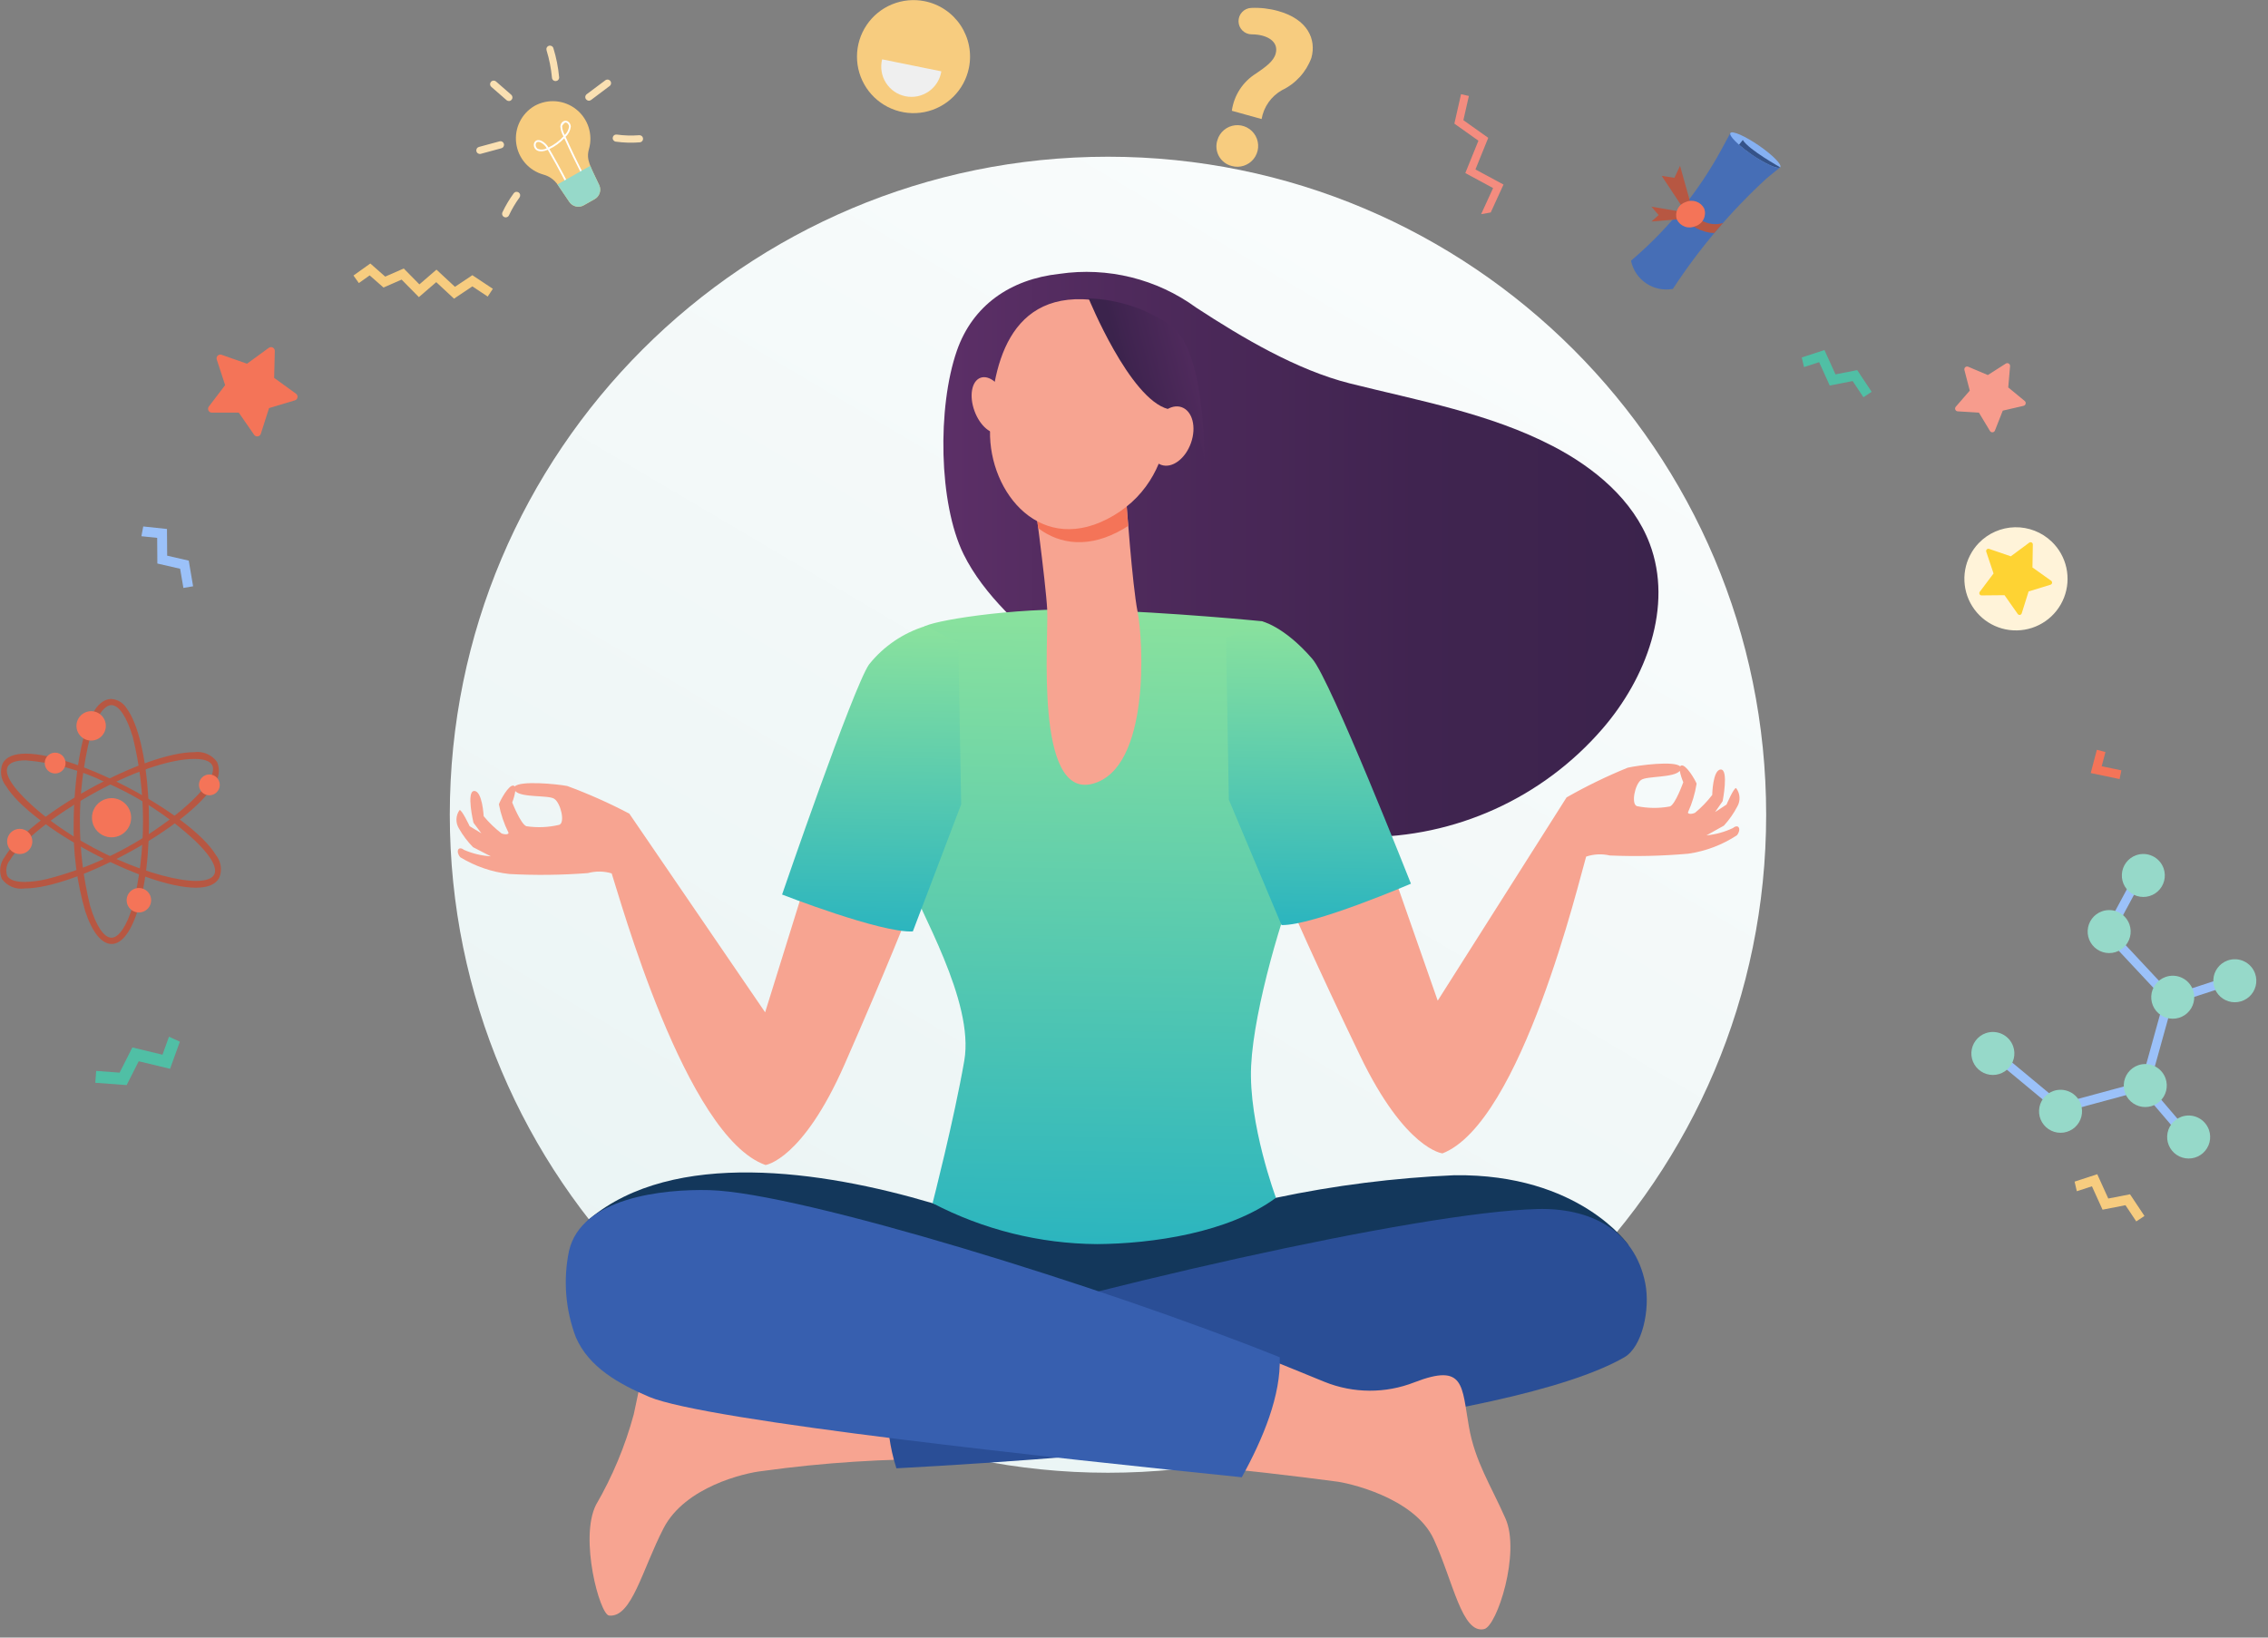 <svg width="180" height="130" viewBox="0 0 180 130" fill="none" xmlns="http://www.w3.org/2000/svg">
<rect x="0" y="0" width="180" height="130" fill="#808080" stroke="none"/>
<g clip-path="url(#clip0_14628_67717)">
<path d="M87.935 116.913C116.785 116.913 140.172 93.527 140.172 64.677C140.172 35.828 116.785 12.441 87.935 12.441C59.085 12.441 35.698 35.828 35.698 64.677C35.698 93.527 59.085 116.913 87.935 116.913Z" fill="url(#paint0_linear_14628_67717)"/>
<path d="M20.697 34.446C20.679 34.497 20.647 34.542 20.605 34.577C20.563 34.611 20.512 34.634 20.458 34.642C20.404 34.65 20.349 34.643 20.299 34.622C20.249 34.601 20.205 34.567 20.173 34.523L18.951 32.756H16.803C16.749 32.754 16.696 32.738 16.65 32.709C16.605 32.679 16.568 32.638 16.543 32.589C16.519 32.541 16.509 32.486 16.513 32.432C16.517 32.378 16.536 32.326 16.568 32.282L17.868 30.574L17.2 28.533C17.184 28.481 17.184 28.425 17.197 28.373C17.211 28.32 17.239 28.272 17.278 28.234C17.316 28.196 17.365 28.169 17.418 28.156C17.471 28.143 17.526 28.145 17.578 28.162L19.605 28.873L21.34 27.607C21.385 27.576 21.437 27.558 21.491 27.555C21.546 27.552 21.6 27.564 21.648 27.589C21.696 27.614 21.736 27.652 21.765 27.698C21.793 27.744 21.808 27.797 21.809 27.852L21.759 29.999L23.499 31.258C23.542 31.291 23.575 31.335 23.595 31.386C23.615 31.437 23.621 31.492 23.611 31.545C23.602 31.599 23.579 31.649 23.544 31.69C23.508 31.732 23.462 31.763 23.411 31.78L21.353 32.396L20.697 34.446Z" fill="#F47458"/>
<path d="M97.764 8.794C97.848 8.187 98.065 7.607 98.399 7.094C98.733 6.581 99.177 6.148 99.698 5.827C100.454 5.309 101.074 4.869 101.242 4.265C101.531 3.222 100.434 2.722 99.342 2.727C99.07 2.727 98.808 2.621 98.613 2.431C98.417 2.241 98.304 1.983 98.296 1.711C98.287 1.435 98.387 1.167 98.574 0.965C98.761 0.762 99.02 0.641 99.296 0.628C100.018 0.596 100.74 0.678 101.436 0.873C103.782 1.524 104.489 3.118 104.079 4.593C103.666 5.722 102.825 6.644 101.739 7.16C101.318 7.399 100.955 7.728 100.676 8.124C100.398 8.52 100.21 8.973 100.127 9.45L97.764 8.794ZM96.621 11.118C96.713 10.806 96.896 10.527 97.146 10.319C97.396 10.11 97.702 9.98 98.026 9.945C98.35 9.91 98.677 9.971 98.966 10.122C99.255 10.272 99.493 10.505 99.65 10.79C99.807 11.075 99.876 11.401 99.849 11.725C99.822 12.05 99.699 12.359 99.496 12.614C99.294 12.869 99.02 13.058 98.71 13.158C98.4 13.258 98.067 13.264 97.754 13.175C97.54 13.122 97.339 13.025 97.164 12.89C96.99 12.756 96.844 12.587 96.738 12.394C96.632 12.201 96.566 11.988 96.546 11.768C96.526 11.549 96.551 11.327 96.621 11.118Z" fill="#F7CC7F"/>
<path d="M157.057 32.757L157.93 34.207C157.951 34.244 157.982 34.274 158.019 34.293C158.056 34.313 158.098 34.322 158.14 34.318C158.182 34.315 158.223 34.299 158.256 34.274C158.29 34.248 158.315 34.213 158.33 34.174L158.95 32.599L160.599 32.217C160.639 32.208 160.676 32.187 160.705 32.158C160.735 32.129 160.755 32.092 160.764 32.052C160.774 32.012 160.772 31.97 160.759 31.931C160.746 31.892 160.722 31.857 160.69 31.831L159.384 30.755L159.53 29.069C159.533 29.028 159.526 28.986 159.507 28.95C159.488 28.913 159.46 28.882 159.425 28.86C159.389 28.839 159.349 28.828 159.307 28.828C159.266 28.829 159.226 28.841 159.191 28.863L157.764 29.773L156.206 29.113C156.168 29.097 156.126 29.092 156.085 29.098C156.045 29.104 156.007 29.122 155.975 29.149C155.944 29.176 155.921 29.211 155.909 29.25C155.897 29.29 155.895 29.332 155.906 29.372L156.33 31.01L155.221 32.288C155.194 32.319 155.176 32.357 155.169 32.398C155.163 32.439 155.168 32.481 155.184 32.519C155.2 32.557 155.226 32.59 155.26 32.614C155.294 32.638 155.333 32.651 155.375 32.654L157.057 32.757Z" fill="#F79C8D"/>
<path d="M117.335 11.17L115.426 9.814L115.956 7.477L116.577 7.618L116.141 9.541L118.115 10.941L117.098 13.451L119.326 14.651L118.312 16.867L117.551 17.001L118.499 14.929L116.294 13.739L117.335 11.17Z" fill="#F48C7F"/>
<path d="M29.39 20.918L30.572 21.959L32.043 21.314L33.285 22.575L34.64 21.405L36.108 22.769L37.489 21.846L39.116 22.927L38.707 23.543L37.491 22.735L36.034 23.709L34.623 22.398L33.245 23.587L31.874 22.196L30.438 22.826L29.338 21.861L28.481 22.472L28.052 21.872L29.39 20.918Z" fill="#F7CC7F"/>
<path d="M162.831 42.995C163.416 43.555 163.821 44.276 163.996 45.067C164.17 45.858 164.107 46.683 163.812 47.438C163.518 48.193 163.007 48.843 162.343 49.307C161.679 49.771 160.892 50.028 160.082 50.044C159.273 50.062 158.476 49.838 157.793 49.402C157.111 48.966 156.573 48.338 156.247 47.596C155.922 46.854 155.824 46.033 155.965 45.235C156.106 44.438 156.481 43.7 157.042 43.115C157.794 42.332 158.826 41.879 159.911 41.856C160.997 41.834 162.047 42.243 162.831 42.995Z" fill="#FFF3D9"/>
<path d="M162.742 46.416L161 46.952L160.453 48.691C160.443 48.723 160.425 48.752 160.4 48.773C160.374 48.795 160.344 48.809 160.311 48.815C160.278 48.82 160.244 48.816 160.214 48.802C160.183 48.789 160.157 48.768 160.138 48.74L159.09 47.249L157.267 47.266C157.234 47.267 157.201 47.257 157.173 47.24C157.145 47.223 157.122 47.198 157.107 47.169C157.092 47.139 157.086 47.106 157.089 47.073C157.091 47.04 157.103 47.009 157.123 46.982L158.218 45.525L157.638 43.797C157.627 43.766 157.626 43.732 157.633 43.7C157.641 43.668 157.658 43.638 157.681 43.615C157.705 43.591 157.734 43.575 157.767 43.567C157.799 43.56 157.833 43.562 157.864 43.572L159.588 44.163L161.052 43.077C161.079 43.058 161.11 43.046 161.143 43.044C161.176 43.041 161.209 43.048 161.238 43.063C161.268 43.078 161.292 43.101 161.309 43.129C161.326 43.158 161.335 43.19 161.335 43.223L161.306 45.046L162.791 46.103C162.817 46.123 162.838 46.149 162.85 46.179C162.863 46.209 162.867 46.242 162.862 46.275C162.857 46.307 162.843 46.337 162.822 46.362C162.801 46.387 162.773 46.406 162.742 46.416Z" fill="#FED333"/>
<path d="M42.43 8.404C41.921 8.699 41.51 9.139 41.25 9.667C40.99 10.195 40.892 10.789 40.969 11.373C41.045 11.957 41.293 12.505 41.68 12.948C42.068 13.392 42.578 13.71 43.146 13.865C43.605 13.992 44.003 14.28 44.267 14.677L45.185 16.033C45.307 16.213 45.492 16.34 45.704 16.39C45.916 16.44 46.139 16.408 46.328 16.301L47.197 15.809C47.386 15.701 47.528 15.527 47.595 15.32C47.661 15.112 47.647 14.888 47.555 14.691C46.861 13.198 46.496 12.698 46.745 11.827C46.905 11.26 46.894 10.659 46.713 10.098C46.532 9.538 46.189 9.043 45.728 8.677C45.267 8.312 44.707 8.09 44.12 8.041C43.533 7.993 42.945 8.119 42.43 8.404Z" fill="#F7CC7F"/>
<path d="M45.075 14.828C44.431 13.567 43.696 12.257 43.475 11.889C42.103 12.481 42.093 10.809 42.96 11.172C43.2 11.288 43.4 11.475 43.53 11.708C43.98 11.495 44.384 11.196 44.721 10.829C44.578 10.587 44.492 10.316 44.471 10.036C44.493 9.671 44.86 9.436 45.134 9.686C45.186 9.734 45.228 9.791 45.257 9.856C45.286 9.92 45.301 9.989 45.303 10.06C45.262 10.367 45.115 10.65 44.888 10.86C45.347 11.882 45.838 12.901 46.349 13.895L46.223 13.96C45.723 12.982 45.237 11.98 44.784 10.975C44.447 11.331 44.047 11.623 43.605 11.835C43.886 12.305 44.597 13.585 45.205 14.768L45.075 14.828ZM42.695 11.823C42.809 11.865 42.93 11.882 43.051 11.873C43.172 11.863 43.289 11.827 43.395 11.768C43.281 11.567 43.108 11.406 42.901 11.304C42.441 11.108 42.403 11.675 42.695 11.823ZM44.612 10.045C44.632 10.28 44.704 10.509 44.824 10.713C45.006 10.54 45.125 10.31 45.161 10.062C45.161 9.896 45.025 9.711 44.861 9.728C44.841 9.729 44.621 9.9 44.612 10.045Z" fill="white"/>
<path d="M44.242 14.64C44.25 14.651 44.259 14.662 44.266 14.673L45.184 16.029C45.306 16.209 45.491 16.337 45.703 16.386C45.915 16.436 46.138 16.404 46.327 16.297L47.196 15.805C47.385 15.698 47.527 15.523 47.594 15.316C47.66 15.109 47.646 14.884 47.554 14.687C47.245 14.023 47.002 13.556 46.848 13.164L44.242 14.64Z" fill="#96D9C9"/>
<path d="M40.208 7.956L38.987 6.891C38.933 6.84 38.9 6.771 38.897 6.698C38.892 6.624 38.917 6.552 38.966 6.496C39.014 6.44 39.083 6.406 39.156 6.399C39.23 6.393 39.303 6.416 39.36 6.463L40.581 7.528C40.635 7.578 40.667 7.647 40.671 7.721C40.675 7.795 40.65 7.867 40.602 7.922C40.553 7.978 40.485 8.013 40.412 8.019C40.338 8.025 40.265 8.002 40.208 7.956Z" fill="#FAE0B2"/>
<path d="M39.798 11.768L38.155 12.213C38.083 12.232 38.007 12.221 37.942 12.183C37.878 12.146 37.831 12.084 37.812 12.013C37.792 11.941 37.802 11.864 37.838 11.799C37.874 11.734 37.935 11.686 38.006 11.665L39.65 11.22C39.722 11.201 39.798 11.212 39.863 11.25C39.927 11.287 39.974 11.349 39.993 11.42C40.013 11.492 40.003 11.569 39.967 11.634C39.931 11.699 39.869 11.747 39.798 11.768Z" fill="#FAE0B2"/>
<path d="M40.013 17.228C39.979 17.212 39.949 17.189 39.924 17.162C39.899 17.134 39.879 17.102 39.867 17.067C39.854 17.032 39.849 16.994 39.85 16.957C39.852 16.92 39.861 16.883 39.877 16.85C40.128 16.317 40.43 15.811 40.777 15.336C40.822 15.278 40.888 15.239 40.961 15.229C41.034 15.219 41.108 15.238 41.168 15.281C41.227 15.324 41.268 15.389 41.28 15.461C41.293 15.534 41.277 15.609 41.236 15.67C40.911 16.116 40.63 16.591 40.395 17.091C40.379 17.125 40.357 17.156 40.329 17.181C40.301 17.207 40.268 17.227 40.233 17.239C40.197 17.252 40.159 17.258 40.122 17.256C40.084 17.254 40.047 17.244 40.013 17.228Z" fill="#FAE0B2"/>
<path d="M44.117 6.436C44.08 6.439 44.042 6.435 44.007 6.424C43.971 6.413 43.938 6.395 43.909 6.371C43.88 6.347 43.857 6.318 43.839 6.285C43.822 6.252 43.811 6.216 43.808 6.179C43.74 5.436 43.595 4.702 43.376 3.989C43.354 3.917 43.361 3.839 43.397 3.772C43.432 3.706 43.492 3.656 43.564 3.634C43.636 3.611 43.714 3.619 43.78 3.654C43.847 3.689 43.897 3.75 43.919 3.822C44.15 4.571 44.302 5.341 44.374 6.122C44.378 6.159 44.375 6.197 44.364 6.233C44.353 6.27 44.335 6.303 44.311 6.333C44.288 6.362 44.258 6.386 44.225 6.404C44.191 6.421 44.155 6.432 44.117 6.436Z" fill="#FAE0B2"/>
<path d="M46.509 7.878C46.486 7.848 46.469 7.814 46.46 7.778C46.45 7.741 46.448 7.703 46.453 7.666C46.459 7.629 46.471 7.593 46.49 7.561C46.51 7.529 46.535 7.5 46.565 7.478L48.037 6.378C48.067 6.354 48.101 6.337 48.137 6.327C48.174 6.317 48.212 6.314 48.25 6.319C48.287 6.324 48.324 6.336 48.356 6.355C48.389 6.374 48.418 6.4 48.441 6.43C48.463 6.46 48.48 6.495 48.489 6.532C48.498 6.568 48.5 6.607 48.494 6.644C48.488 6.682 48.475 6.717 48.455 6.75C48.435 6.782 48.409 6.81 48.378 6.832L46.906 7.939C46.876 7.961 46.842 7.977 46.806 7.986C46.769 7.995 46.732 7.996 46.695 7.991C46.658 7.985 46.623 7.972 46.591 7.953C46.559 7.933 46.531 7.908 46.509 7.878Z" fill="#FAE0B2"/>
<path d="M50.848 11.283C50.824 11.293 50.798 11.298 50.772 11.3C50.138 11.35 49.502 11.331 48.872 11.245C48.835 11.24 48.799 11.228 48.767 11.209C48.735 11.19 48.707 11.165 48.684 11.136C48.662 11.106 48.645 11.072 48.636 11.036C48.626 11 48.624 10.962 48.629 10.925C48.634 10.888 48.646 10.853 48.665 10.82C48.684 10.788 48.709 10.76 48.739 10.738C48.768 10.715 48.802 10.698 48.838 10.689C48.874 10.68 48.912 10.677 48.949 10.682C49.539 10.763 50.136 10.781 50.73 10.734C50.798 10.729 50.867 10.748 50.922 10.789C50.977 10.83 51.016 10.89 51.03 10.957C51.045 11.024 51.035 11.094 51.002 11.155C50.968 11.215 50.914 11.261 50.85 11.284L50.848 11.283Z" fill="#FAE0B2"/>
<path d="M137.331 10.559L136.603 11.903C134.845 15.129 132.525 18.015 129.753 20.427L129.445 20.696C129.595 21.43 130.028 22.076 130.649 22.494C131.271 22.913 132.032 23.07 132.769 22.933C134.877 19.707 137.379 16.756 140.217 14.15L141.285 13.28L137.331 10.559Z" fill="#466EB6"/>
<path d="M141.287 13.278C141.125 13.473 140.112 13.021 139.024 12.269C137.936 11.517 137.174 10.748 137.336 10.553C137.498 10.358 138.521 10.812 139.61 11.564C140.699 12.316 141.449 13.083 141.287 13.278Z" fill="#86B1F2"/>
<path d="M141.282 13.278C141.282 13.278 138.775 11.878 138.318 11.113L138.018 11.491C138.336 11.769 138.67 12.028 139.018 12.267C140.101 13.009 141.103 13.46 141.282 13.278Z" fill="#355389"/>
<path d="M136.742 17.703C136.422 17.81 135.002 18.146 133.742 16.234C133.581 16.439 133.416 16.642 133.249 16.843C133.521 17.273 133.88 17.64 134.304 17.921C134.728 18.201 135.206 18.389 135.707 18.472C135.807 18.485 135.949 18.498 136.053 18.501C136.281 18.233 136.511 17.967 136.742 17.703Z" fill="#B75742"/>
<path d="M134.213 16.291L133.337 13.164L132.891 14.116L131.879 13.96L133.641 16.618L134.213 16.291Z" fill="#B75742"/>
<path d="M133.519 16.825L131.066 16.406L131.638 17.073L131.067 17.585L133.441 17.385L133.519 16.825Z" fill="#B75742"/>
<path d="M133.085 17.428C133.039 17.292 133.02 17.147 133.029 17.003C133.039 16.859 133.078 16.718 133.142 16.589C133.207 16.46 133.296 16.345 133.406 16.251C133.515 16.157 133.642 16.085 133.779 16.04C134.046 15.918 134.35 15.904 134.627 16.003C134.903 16.101 135.131 16.304 135.26 16.567C135.306 16.704 135.325 16.848 135.315 16.992C135.305 17.136 135.267 17.277 135.202 17.406C135.138 17.535 135.048 17.65 134.939 17.744C134.83 17.838 134.703 17.91 134.566 17.954C134.299 18.077 133.995 18.091 133.719 17.992C133.442 17.894 133.215 17.692 133.085 17.428Z" fill="#F47458"/>
<path d="M143.175 29.14L144.375 28.749L145.216 30.605L147.036 30.25L147.892 31.536L148.543 31.102L147.398 29.382L145.673 29.719L144.798 27.789L142.998 28.377L143.175 29.14Z" fill="#50BFA5"/>
<path d="M164.827 94.565L166.027 94.174L166.868 96.03L168.688 95.675L169.544 96.961L170.195 96.528L169.049 94.808L167.324 95.145L166.449 93.215L164.649 93.803L164.827 94.565Z" fill="#F7CC7F"/>
<path d="M76.899 5.386C76.723 6.256 76.293 7.054 75.663 7.679C75.033 8.304 74.232 8.729 73.362 8.899C72.49 9.069 71.589 8.977 70.77 8.634C69.951 8.292 69.253 7.714 68.762 6.975C68.272 6.235 68.011 5.367 68.014 4.48C68.017 3.592 68.284 2.726 68.779 1.99C69.274 1.253 69.977 0.681 70.798 0.344C71.619 0.007 72.521 -0.079 73.391 0.097C73.969 0.214 74.518 0.443 75.007 0.772C75.496 1.101 75.915 1.524 76.241 2.015C76.566 2.506 76.792 3.056 76.905 3.635C77.018 4.213 77.016 4.808 76.899 5.386Z" fill="#F7CC7F"/>
<path d="M70.009 4.711C69.931 5.025 69.917 5.352 69.969 5.672C70.021 5.992 70.136 6.298 70.31 6.572C70.483 6.846 70.71 7.082 70.976 7.266C71.243 7.449 71.544 7.577 71.862 7.642C72.179 7.706 72.507 7.705 72.824 7.64C73.141 7.574 73.442 7.445 73.708 7.26C73.974 7.075 74.2 6.838 74.372 6.564C74.544 6.289 74.659 5.983 74.709 5.663L70.009 4.711Z" fill="#EFEFEF"/>
<path d="M10.043 56.22C9.916 56.011 9.74 55.836 9.532 55.709C9.323 55.581 9.087 55.506 8.843 55.488C6.399 55.488 5.849 62.688 5.849 65.208C5.786 67.626 6.097 70.039 6.771 72.361C7.327 74.022 8.071 74.937 8.86 74.937C9.7 74.937 10.467 73.886 11.021 71.977C12.435 67.106 11.914 58.712 10.043 56.22ZM10.536 71.92C10.065 73.498 9.436 74.44 8.845 74.44C8.254 74.44 7.625 73.498 7.154 71.92C6.067 67.511 6.067 62.904 7.154 58.494C7.625 56.916 8.254 55.974 8.845 55.974C9.436 55.974 10.065 56.916 10.536 58.494C11.623 62.904 11.623 67.511 10.536 71.92Z" fill="#B75742"/>
<path d="M17.149 67.896C15.195 64.654 6.163 59.828 2.049 59.828C1.1 59.828 0.482 60.088 0.211 60.602C0.092 60.894 0.053 61.213 0.097 61.525C0.142 61.837 0.268 62.132 0.464 62.379C2.424 65.63 11.442 70.47 15.542 70.47C16.499 70.47 17.124 70.205 17.4 69.683C17.52 69.39 17.561 69.07 17.517 68.756C17.473 68.442 17.346 68.145 17.149 67.896ZM17.024 69.373C16.877 69.738 16.369 69.93 15.556 69.93C12.708 69.93 6.227 67.505 2.142 63.557C0.584 62.051 0.442 61.289 0.589 60.915C0.736 60.541 1.242 60.359 2.053 60.359C4.257 60.541 6.407 61.136 8.391 62.112C10.993 63.242 13.387 64.802 15.471 66.727C17.033 68.234 17.175 68.998 17.024 69.373Z" fill="#B75742"/>
<path d="M17.233 60.498C17.03 60.21 16.751 59.984 16.427 59.846C16.104 59.707 15.748 59.66 15.4 59.712C13.535 59.712 10.362 60.826 7.12 62.619C3.878 64.412 1.302 66.475 0.39 68.007C0.197 68.251 0.072 68.542 0.028 68.85C-0.015 69.159 0.024 69.473 0.142 69.762C0.344 70.044 0.621 70.265 0.94 70.401C1.26 70.536 1.611 70.581 1.955 70.529C6.026 70.529 15.017 65.605 16.987 62.296C17.184 62.045 17.311 61.746 17.354 61.43C17.398 61.114 17.356 60.792 17.233 60.498ZM12.676 65.627C9.96 67.562 6.908 68.975 3.676 69.794C3.11 69.927 2.532 70 1.951 70.012C1.222 70.012 0.746 69.844 0.575 69.529C0.5 69.318 0.481 69.091 0.52 68.87C0.559 68.649 0.655 68.442 0.798 68.269C1.628 66.874 4.098 64.869 7.086 63.169C10.298 61.339 13.419 60.247 15.434 60.247C16.359 60.247 16.854 60.49 16.906 60.969C17.005 61.936 15.347 63.764 12.677 65.627H12.676Z" fill="#B75742"/>
<path d="M10.409 64.915C10.409 65.223 10.318 65.524 10.147 65.78C9.976 66.036 9.733 66.235 9.448 66.353C9.164 66.471 8.851 66.501 8.549 66.442C8.248 66.381 7.97 66.233 7.753 66.016C7.535 65.798 7.387 65.521 7.327 65.219C7.267 64.917 7.298 64.604 7.415 64.32C7.533 64.036 7.733 63.793 7.989 63.622C8.244 63.451 8.545 63.359 8.853 63.359C9.266 63.359 9.661 63.523 9.953 63.815C10.245 64.107 10.409 64.503 10.409 64.915Z" fill="#F47458"/>
<path d="M8.4 57.624C8.4 57.855 8.332 58.081 8.203 58.272C8.075 58.464 7.893 58.614 7.68 58.702C7.466 58.791 7.232 58.814 7.005 58.769C6.779 58.724 6.571 58.612 6.408 58.449C6.245 58.286 6.133 58.078 6.088 57.852C6.043 57.625 6.066 57.391 6.155 57.177C6.243 56.964 6.393 56.782 6.585 56.654C6.777 56.526 7.002 56.457 7.233 56.457C7.386 56.457 7.538 56.487 7.68 56.546C7.821 56.605 7.95 56.691 8.058 56.799C8.166 56.907 8.252 57.036 8.311 57.177C8.37 57.319 8.4 57.471 8.4 57.624Z" fill="#F47458"/>
<path d="M11.995 71.464C11.995 71.656 11.938 71.844 11.831 72.004C11.724 72.164 11.572 72.289 11.395 72.362C11.217 72.436 11.022 72.455 10.833 72.418C10.645 72.38 10.472 72.287 10.336 72.151C10.2 72.016 10.107 71.842 10.07 71.654C10.032 71.465 10.051 71.27 10.125 71.092C10.198 70.915 10.323 70.763 10.483 70.656C10.643 70.549 10.831 70.492 11.023 70.492C11.281 70.492 11.528 70.595 11.71 70.777C11.893 70.959 11.995 71.206 11.995 71.464Z" fill="#F47458"/>
<path d="M2.566 66.797C2.566 66.995 2.507 67.188 2.397 67.352C2.288 67.517 2.131 67.645 1.949 67.721C1.766 67.796 1.565 67.816 1.371 67.778C1.177 67.739 0.999 67.644 0.859 67.504C0.719 67.364 0.624 67.186 0.585 66.992C0.547 66.798 0.566 66.597 0.642 66.414C0.718 66.231 0.846 66.075 1.01 65.965C1.175 65.856 1.368 65.797 1.566 65.797C1.831 65.797 2.085 65.902 2.273 66.09C2.461 66.277 2.566 66.532 2.566 66.797Z" fill="#F47458"/>
<path d="M17.442 62.306C17.442 62.47 17.394 62.63 17.303 62.765C17.212 62.901 17.083 63.007 16.932 63.07C16.781 63.132 16.615 63.148 16.455 63.117C16.295 63.085 16.147 63.006 16.032 62.891C15.916 62.775 15.838 62.628 15.806 62.468C15.774 62.307 15.79 62.141 15.853 61.99C15.915 61.839 16.021 61.711 16.157 61.62C16.293 61.529 16.453 61.48 16.616 61.48C16.835 61.48 17.045 61.568 17.2 61.722C17.355 61.877 17.442 62.087 17.442 62.306Z" fill="#F47458"/>
<path d="M5.203 60.576C5.203 60.739 5.155 60.899 5.064 61.035C4.973 61.171 4.844 61.277 4.693 61.339C4.542 61.402 4.376 61.418 4.216 61.386C4.056 61.354 3.908 61.276 3.793 61.16C3.677 61.045 3.599 60.897 3.567 60.737C3.535 60.577 3.551 60.411 3.614 60.26C3.676 60.109 3.782 59.98 3.918 59.889C4.054 59.798 4.214 59.75 4.377 59.75C4.596 59.75 4.806 59.837 4.961 59.992C5.116 60.147 5.203 60.357 5.203 60.576Z" fill="#F47458"/>
<path d="M176.151 77.741L172.253 79.016L172.472 79.687L176.37 78.412L176.151 77.741Z" fill="#9BC1F9"/>
<path d="M169.13 69.98L167.083 73.785L167.705 74.12L169.752 70.315L169.13 69.98Z" fill="#9BC1F9"/>
<path d="M170.554 86.162L170.017 86.621L172.946 90.048L173.482 89.59L170.554 86.162Z" fill="#9BC1F9"/>
<path d="M170.522 86.452L163.428 88.369L158.071 83.917L158.522 83.374L163.597 87.591L169.949 85.875L171.763 79.338L167.076 74.322L167.592 73.84L172.549 79.145L170.522 86.452Z" fill="#9BC1F9"/>
<path d="M159.774 83.059C159.887 83.378 159.902 83.722 159.819 84.049C159.736 84.377 159.557 84.672 159.306 84.898C159.055 85.124 158.743 85.27 158.409 85.318C158.075 85.367 157.734 85.315 157.429 85.169C157.125 85.024 156.87 84.791 156.697 84.501C156.525 84.211 156.442 83.876 156.46 83.539C156.478 83.201 156.595 82.877 156.798 82.607C157 82.336 157.278 82.132 157.596 82.019C158.023 81.869 158.492 81.894 158.9 82.088C159.309 82.284 159.623 82.633 159.774 83.059Z" fill="#96D9C9"/>
<path d="M165.144 87.65C165.257 87.968 165.272 88.312 165.189 88.64C165.106 88.967 164.928 89.262 164.677 89.488C164.426 89.714 164.113 89.86 163.779 89.909C163.445 89.957 163.104 89.905 162.799 89.759C162.495 89.614 162.24 89.381 162.067 89.091C161.895 88.801 161.812 88.466 161.83 88.129C161.848 87.792 161.965 87.467 162.167 87.197C162.37 86.926 162.648 86.722 162.966 86.609C163.177 86.535 163.401 86.502 163.625 86.514C163.849 86.526 164.068 86.582 164.271 86.678C164.473 86.775 164.654 86.91 164.804 87.077C164.954 87.244 165.069 87.438 165.144 87.65Z" fill="#96D9C9"/>
<path d="M171.869 85.606C171.982 85.925 171.997 86.269 171.914 86.596C171.831 86.924 171.652 87.219 171.401 87.445C171.151 87.67 170.838 87.817 170.504 87.865C170.17 87.913 169.829 87.862 169.524 87.716C169.22 87.571 168.965 87.338 168.792 87.048C168.62 86.757 168.537 86.423 168.555 86.085C168.573 85.748 168.69 85.424 168.892 85.154C169.095 84.883 169.373 84.679 169.691 84.566C170.118 84.415 170.587 84.44 170.995 84.635C171.404 84.83 171.718 85.18 171.869 85.606Z" fill="#96D9C9"/>
<path d="M175.312 89.692C175.425 90.011 175.44 90.355 175.357 90.682C175.274 91.01 175.095 91.305 174.844 91.531C174.593 91.757 174.281 91.903 173.947 91.951C173.613 91.999 173.272 91.948 172.967 91.802C172.663 91.657 172.408 91.424 172.235 91.134C172.063 90.844 171.98 90.509 171.998 90.171C172.016 89.834 172.133 89.51 172.336 89.24C172.538 88.969 172.816 88.765 173.134 88.652C173.561 88.501 174.03 88.526 174.438 88.721C174.847 88.916 175.161 89.266 175.312 89.692Z" fill="#96D9C9"/>
<path d="M178.976 77.286C179.089 77.605 179.104 77.949 179.021 78.276C178.938 78.604 178.76 78.899 178.509 79.125C178.258 79.35 177.945 79.497 177.611 79.545C177.277 79.594 176.936 79.542 176.631 79.396C176.326 79.251 176.072 79.018 175.899 78.728C175.727 78.438 175.644 78.103 175.662 77.766C175.68 77.428 175.797 77.104 176 76.834C176.202 76.563 176.48 76.359 176.798 76.246C177.009 76.171 177.233 76.139 177.457 76.151C177.681 76.163 177.9 76.218 178.102 76.315C178.305 76.412 178.486 76.547 178.636 76.714C178.786 76.88 178.901 77.075 178.976 77.286Z" fill="#96D9C9"/>
<path d="M171.714 68.93C171.826 69.249 171.842 69.593 171.758 69.92C171.675 70.247 171.497 70.542 171.246 70.767C170.995 70.993 170.683 71.139 170.349 71.187C170.015 71.235 169.675 71.183 169.37 71.038C169.066 70.893 168.811 70.66 168.639 70.37C168.466 70.081 168.384 69.746 168.402 69.409C168.42 69.072 168.537 68.748 168.738 68.478C168.94 68.207 169.218 68.003 169.536 67.891C169.963 67.74 170.432 67.764 170.84 67.96C171.249 68.155 171.563 68.504 171.714 68.93Z" fill="#96D9C9"/>
<path d="M174.049 78.595C174.162 78.913 174.177 79.257 174.094 79.585C174.011 79.912 173.833 80.207 173.582 80.433C173.331 80.659 173.018 80.805 172.684 80.853C172.35 80.902 172.009 80.85 171.704 80.704C171.399 80.559 171.145 80.326 170.972 80.036C170.8 79.746 170.717 79.411 170.735 79.074C170.753 78.737 170.87 78.412 171.073 78.142C171.275 77.871 171.553 77.667 171.871 77.555C172.298 77.404 172.767 77.429 173.175 77.624C173.584 77.819 173.898 78.168 174.049 78.595Z" fill="#96D9C9"/>
<path d="M169.003 73.384C169.116 73.702 169.131 74.046 169.048 74.374C168.965 74.701 168.786 74.996 168.535 75.222C168.284 75.448 167.972 75.594 167.638 75.642C167.304 75.691 166.963 75.639 166.658 75.493C166.354 75.348 166.099 75.115 165.926 74.825C165.754 74.535 165.671 74.2 165.689 73.863C165.707 73.526 165.824 73.201 166.027 72.931C166.229 72.66 166.507 72.456 166.825 72.344C167.252 72.193 167.721 72.218 168.129 72.413C168.538 72.608 168.852 72.957 169.003 73.384Z" fill="#96D9C9"/>
<path d="M168.221 61.846L165.931 61.368L166.417 59.52L167.1 59.699L166.8 60.829L168.362 61.154L168.221 61.846Z" fill="#F47458"/>
<path d="M13.411 82.297L12.896 83.727L10.504 83.152L9.493 85.152L7.633 85.014L7.563 85.956L10.051 86.14L11.009 84.247L13.497 84.847L14.273 82.696L13.411 82.297Z" fill="#50BFA5"/>
<path d="M11.222 42.568L12.474 42.698L12.488 44.735L14.295 45.15L14.555 46.673L15.326 46.542L14.979 44.505L13.267 44.112L13.252 41.993L11.368 41.793L11.222 42.568Z" fill="#9BC1F9"/>
<path d="M64.144 69.375L60.725 80.362L49.959 64.609V64.596C48.362 63.756 46.711 63.021 45.018 62.396C44.134 62.229 41.296 61.961 40.851 62.435C40.831 62.402 40.799 62.377 40.761 62.367C40.385 62.267 39.692 63.543 39.595 63.851C39.744 64.626 39.997 65.378 40.349 66.085C40.419 66.22 40.149 66.293 39.806 66.162C39.283 65.759 38.807 65.299 38.386 64.791C38.386 64.791 38.286 62.784 37.636 62.791C36.986 62.798 37.577 65.312 37.577 65.312L38.205 66.152L37.276 65.589C37.276 65.589 36.64 64.238 36.471 64.309C36.319 64.521 36.234 64.774 36.226 65.035C36.218 65.296 36.289 65.553 36.428 65.774C36.734 66.313 37.109 66.811 37.543 67.253L38.952 67.978C38.221 67.933 37.504 67.761 36.832 67.47C36.349 67.104 36.153 67.618 36.532 68.054C37.719 68.777 39.05 69.231 40.432 69.383C42.508 69.494 44.589 69.469 46.662 69.309C47.279 69.141 47.932 69.149 48.545 69.333C49.145 71.101 54.402 90.249 60.757 92.484C60.757 92.484 63.691 92.099 67.035 84.484C70.379 76.869 72.171 72.298 72.171 72.298L64.144 69.375ZM44.393 65.475C43.535 65.682 42.645 65.72 41.773 65.588C41.327 65.425 40.651 63.701 40.651 63.701C40.765 63.411 40.847 63.109 40.897 62.801C41.397 63.344 43.507 63.101 43.983 63.409C44.499 63.736 44.866 65.299 44.393 65.475Z" fill="#F7A491"/>
<path d="M102.379 71.787C102.379 71.787 104.328 76.299 107.933 83.787C111.538 91.276 114.484 91.561 114.484 91.561C120.757 89.108 125.345 69.788 125.884 68.001C126.49 67.797 127.142 67.766 127.765 67.912C129.842 68.001 131.923 67.953 133.994 67.77C135.371 67.571 136.688 67.072 137.851 66.308C138.218 65.859 138.005 65.352 137.534 65.734C136.873 66.048 136.162 66.245 135.434 66.316L136.817 65.543C137.236 65.085 137.593 64.576 137.88 64.026C138.012 63.801 138.073 63.541 138.056 63.281C138.04 63.02 137.946 62.77 137.787 62.563C137.616 62.498 137.026 63.87 137.026 63.87L136.117 64.466L136.717 63.603C136.717 63.603 137.217 61.075 136.571 61.087C135.925 61.097 135.891 63.108 135.891 63.108C135.488 63.63 135.028 64.107 134.52 64.528C134.182 64.669 133.908 64.606 133.974 64.469C134.301 63.751 134.528 62.991 134.65 62.211C134.542 61.91 133.806 60.658 133.433 60.767C133.396 60.779 133.365 60.805 133.346 60.839C132.885 60.38 130.058 60.745 129.18 60.944C127.509 61.625 125.885 62.415 124.318 63.309V63.322L114.104 79.438L110.304 68.576L102.379 71.787ZM130.253 61.913C130.718 61.59 132.836 61.758 133.316 61.199C133.376 61.506 133.47 61.806 133.594 62.094C133.594 62.094 132.977 63.84 132.538 64.019C131.671 64.181 130.78 64.173 129.916 63.995C129.435 63.834 129.751 62.261 130.251 61.911L130.253 61.913Z" fill="#F7A491"/>
<path d="M85.291 99.918C81.653 98.129 77.868 96.653 73.979 95.506C65.235 92.914 53.458 91.197 46.774 96.771C42.843 100.049 83.513 104.371 83.513 104.371L85.291 99.918Z" fill="#13375B"/>
<path d="M129.249 98.842C129.249 98.842 125.378 93.163 115.421 93.295C110.662 93.502 105.929 94.101 101.269 95.086C95.518 96.273 89.847 97.821 84.29 99.721L83.514 104.372L129.249 98.842Z" fill="#13375B"/>
<path d="M72.614 106.921L90.307 115.537L104.151 104.47L99.61 94.531L74.524 96.107L72.614 106.921Z" fill="#13375B"/>
<path d="M76.473 43.994C74.492 39.957 74.387 32.329 75.939 27.851C77.196 24.227 80.204 22.162 84.078 21.74C87.909 21.175 91.809 22.138 94.937 24.421C98.582 26.803 102.937 29.385 107.13 30.436C112.595 31.807 118.235 32.816 123.236 35.412C126.536 37.125 129.606 39.671 130.925 43.148C132.812 48.124 130.651 53.854 127.163 57.873C124.818 60.581 121.914 62.749 118.652 64.23C115.39 65.71 111.846 66.468 108.264 66.45C104.682 66.433 101.146 65.641 97.898 64.128C94.651 62.616 91.769 60.42 89.45 57.689C87.837 55.695 86.019 53.875 84.026 52.26C81.222 50.055 78.073 47.245 76.473 43.994Z" fill="url(#paint1_linear_14628_67717)"/>
<path d="M100.055 49.306C100.055 49.306 93.145 48.615 86.335 48.398C80.259 48.203 73.755 49.327 73.329 49.769C71.629 51.529 71.014 66.651 71.965 69.442C72.916 72.231 77.352 79.474 76.531 84.2C75.71 88.925 74.014 95.513 74.014 95.513C78.049 97.619 82.528 98.733 87.08 98.763C91.454 98.731 97.51 97.864 101.267 95.085C101.267 95.085 99.075 89.224 99.296 84.609C99.517 79.993 101.887 72.132 103.142 69.303C104.397 66.475 102.371 49.767 100.055 49.306Z" fill="url(#paint2_linear_14628_67717)"/>
<path d="M76.055 51.021L73.455 49.699C71.687 50.24 70.124 51.303 68.971 52.748C67.712 54.562 62.071 71.013 62.071 71.013C62.071 71.013 69.944 74.085 72.448 73.941L76.284 63.849L76.055 51.021Z" fill="url(#paint3_linear_14628_67717)"/>
<path d="M97.305 50.655L100.1 49.305C100.1 49.305 101.878 49.667 104.16 52.314C105.601 53.987 111.979 70.151 111.979 70.151C111.979 70.151 104.217 73.493 101.709 73.436L97.527 63.483L97.305 50.655Z" fill="url(#paint4_linear_14628_67717)"/>
<path d="M89.386 39.668C89.386 39.668 89.86 46.42 90.286 48.568C90.73 50.791 91.323 61.008 86.705 62.221C82.087 63.434 83.229 50.677 83.113 48.421C82.997 46.165 81.941 38.445 81.941 38.445L89.386 39.668Z" fill="#F7A491"/>
<path d="M81.94 38.453C81.94 38.453 82.153 40.011 82.398 41.931C84.127 43.239 86.492 43.565 89.198 41.962C89.315 41.893 89.425 41.819 89.537 41.746C89.437 40.536 89.378 39.669 89.378 39.669L81.94 38.453Z" fill="#F47458"/>
<path d="M87.219 23.874C89.021 24.441 90.561 25.631 91.563 27.232C93.176 29.88 94.091 37.549 88.38 40.927C82.669 44.305 78.48 39.127 78.573 34.207C78.666 29.287 79.93 22.767 87.219 23.874Z" fill="#F7A491"/>
<path d="M77.342 32.629C77.78 33.829 78.703 34.597 79.403 34.342C80.103 34.087 80.315 32.906 79.877 31.704C79.439 30.502 78.516 29.735 77.816 29.991C77.116 30.247 76.9 31.427 77.342 32.629Z" fill="#F7A491"/>
<path d="M86.399 23.688C86.399 23.688 89.647 31.669 92.705 32.472C95.763 33.276 95.588 37.233 95.588 37.233C95.588 37.233 95.819 28.09 93.001 25.898C91.063 24.534 88.768 23.765 86.399 23.688Z" fill="url(#paint5_linear_14628_67717)"/>
<path d="M91.427 34.068C90.979 35.332 91.309 36.602 92.164 36.905C93.019 37.208 94.074 36.428 94.521 35.164C94.968 33.9 94.639 32.63 93.784 32.327C92.929 32.024 91.875 32.803 91.427 34.068Z" fill="#F7A491"/>
<path d="M57.762 110.733C56.433 109.684 54.918 108.895 53.297 108.407C50.875 107.765 50.922 109.54 50.297 112.279C49.616 114.796 48.607 117.214 47.297 119.469C45.97 122.125 47.597 128.169 48.339 128.25C50.139 128.439 50.969 124.592 52.669 121.31C54.369 118.028 59.111 116.925 60.493 116.778C65.357 116.104 70.264 115.789 75.174 115.837C73.44 112.537 70.934 109.845 68.361 106.973C62.09 109.149 57.762 110.733 57.762 110.733Z" fill="#F7A491"/>
<path d="M130.578 101.877C129.734 97.615 126.162 95.877 122.038 95.977C112.538 96.222 85.738 102.347 69.783 107.352C70.737 110.786 70.006 113.028 71.144 116.561C88.044 115.661 119.749 113.03 128.916 107.747C130.34 106.928 130.983 103.938 130.578 101.877Z" fill="#2A4E96"/>
<path d="M119.485 120.552C118.285 117.837 117.078 116.046 116.585 113.281C116.001 110.01 116.274 108.181 112.261 109.732C109.964 110.634 107.41 110.622 105.122 109.698C103.622 109.083 101.766 108.327 99.659 107.48C98.281 110.33 97.455 113.414 97.224 116.57C102.213 117.084 105.849 117.586 106.034 117.606C106.834 117.689 112.245 118.83 113.79 122.189C115.335 125.548 116.028 129.728 117.79 129.325C118.812 129.091 120.686 123.269 119.485 120.552Z" fill="#F7A491"/>
<path d="M56.33 94.478C52.591 94.377 46.13 95.078 45.16 99.302C44.685 101.589 44.872 103.964 45.699 106.149C46.739 108.557 49.134 109.867 51.511 110.886C56.041 112.806 84.099 115.786 98.554 117.272C100.261 114.183 101.671 110.749 101.565 107.745C87.61 102.14 63.494 94.677 56.33 94.478Z" fill="#375FAF"/>
</g>
<defs>
<linearGradient id="paint0_linear_14628_67717" x1="47.19" y1="133.629" x2="133.274" y2="-12.215" gradientUnits="userSpaceOnUse">
<stop stop-color="#E6F2F2"/>
<stop offset="1" stop-color="white"/>
</linearGradient>
<linearGradient id="paint1_linear_14628_67717" x1="131.624" y1="44.016" x2="74.87" y2="44.016" gradientUnits="userSpaceOnUse">
<stop stop-color="#3B234C"/>
<stop offset="0.337" stop-color="#402450"/>
<stop offset="0.75" stop-color="#4F2A5C"/>
<stop offset="1" stop-color="#5C2F67"/>
</linearGradient>
<linearGradient id="paint2_linear_14628_67717" x1="87.874" y1="43.689" x2="86.843" y2="106.564" gradientUnits="userSpaceOnUse">
<stop stop-color="#93E69A"/>
<stop offset="1" stop-color="#1DAEC4"/>
</linearGradient>
<linearGradient id="paint3_linear_14628_67717" x1="69.334" y1="47.444" x2="68.796" y2="77.698" gradientUnits="userSpaceOnUse">
<stop stop-color="#93E69A"/>
<stop offset="1" stop-color="#1DAEC4"/>
</linearGradient>
<linearGradient id="paint4_linear_14628_67717" x1="104.803" y1="47.06" x2="104.288" y2="77.171" gradientUnits="userSpaceOnUse">
<stop stop-color="#93E69A"/>
<stop offset="1" stop-color="#1DAEC4"/>
</linearGradient>
<linearGradient id="paint5_linear_14628_67717" x1="88.863" y1="28.645" x2="96.853" y2="26.605" gradientUnits="userSpaceOnUse">
<stop stop-color="#3B234C"/>
<stop offset="0.125" stop-color="#402450"/>
<stop offset="0.657" stop-color="#4F2A5C"/>
<stop offset="1" stop-color="#5C2F67"/>
</linearGradient>
<clipPath id="clip0_14628_67717">
<rect width="179.074" height="129.353" fill="white"/>
</clipPath>
</defs>
</svg>
